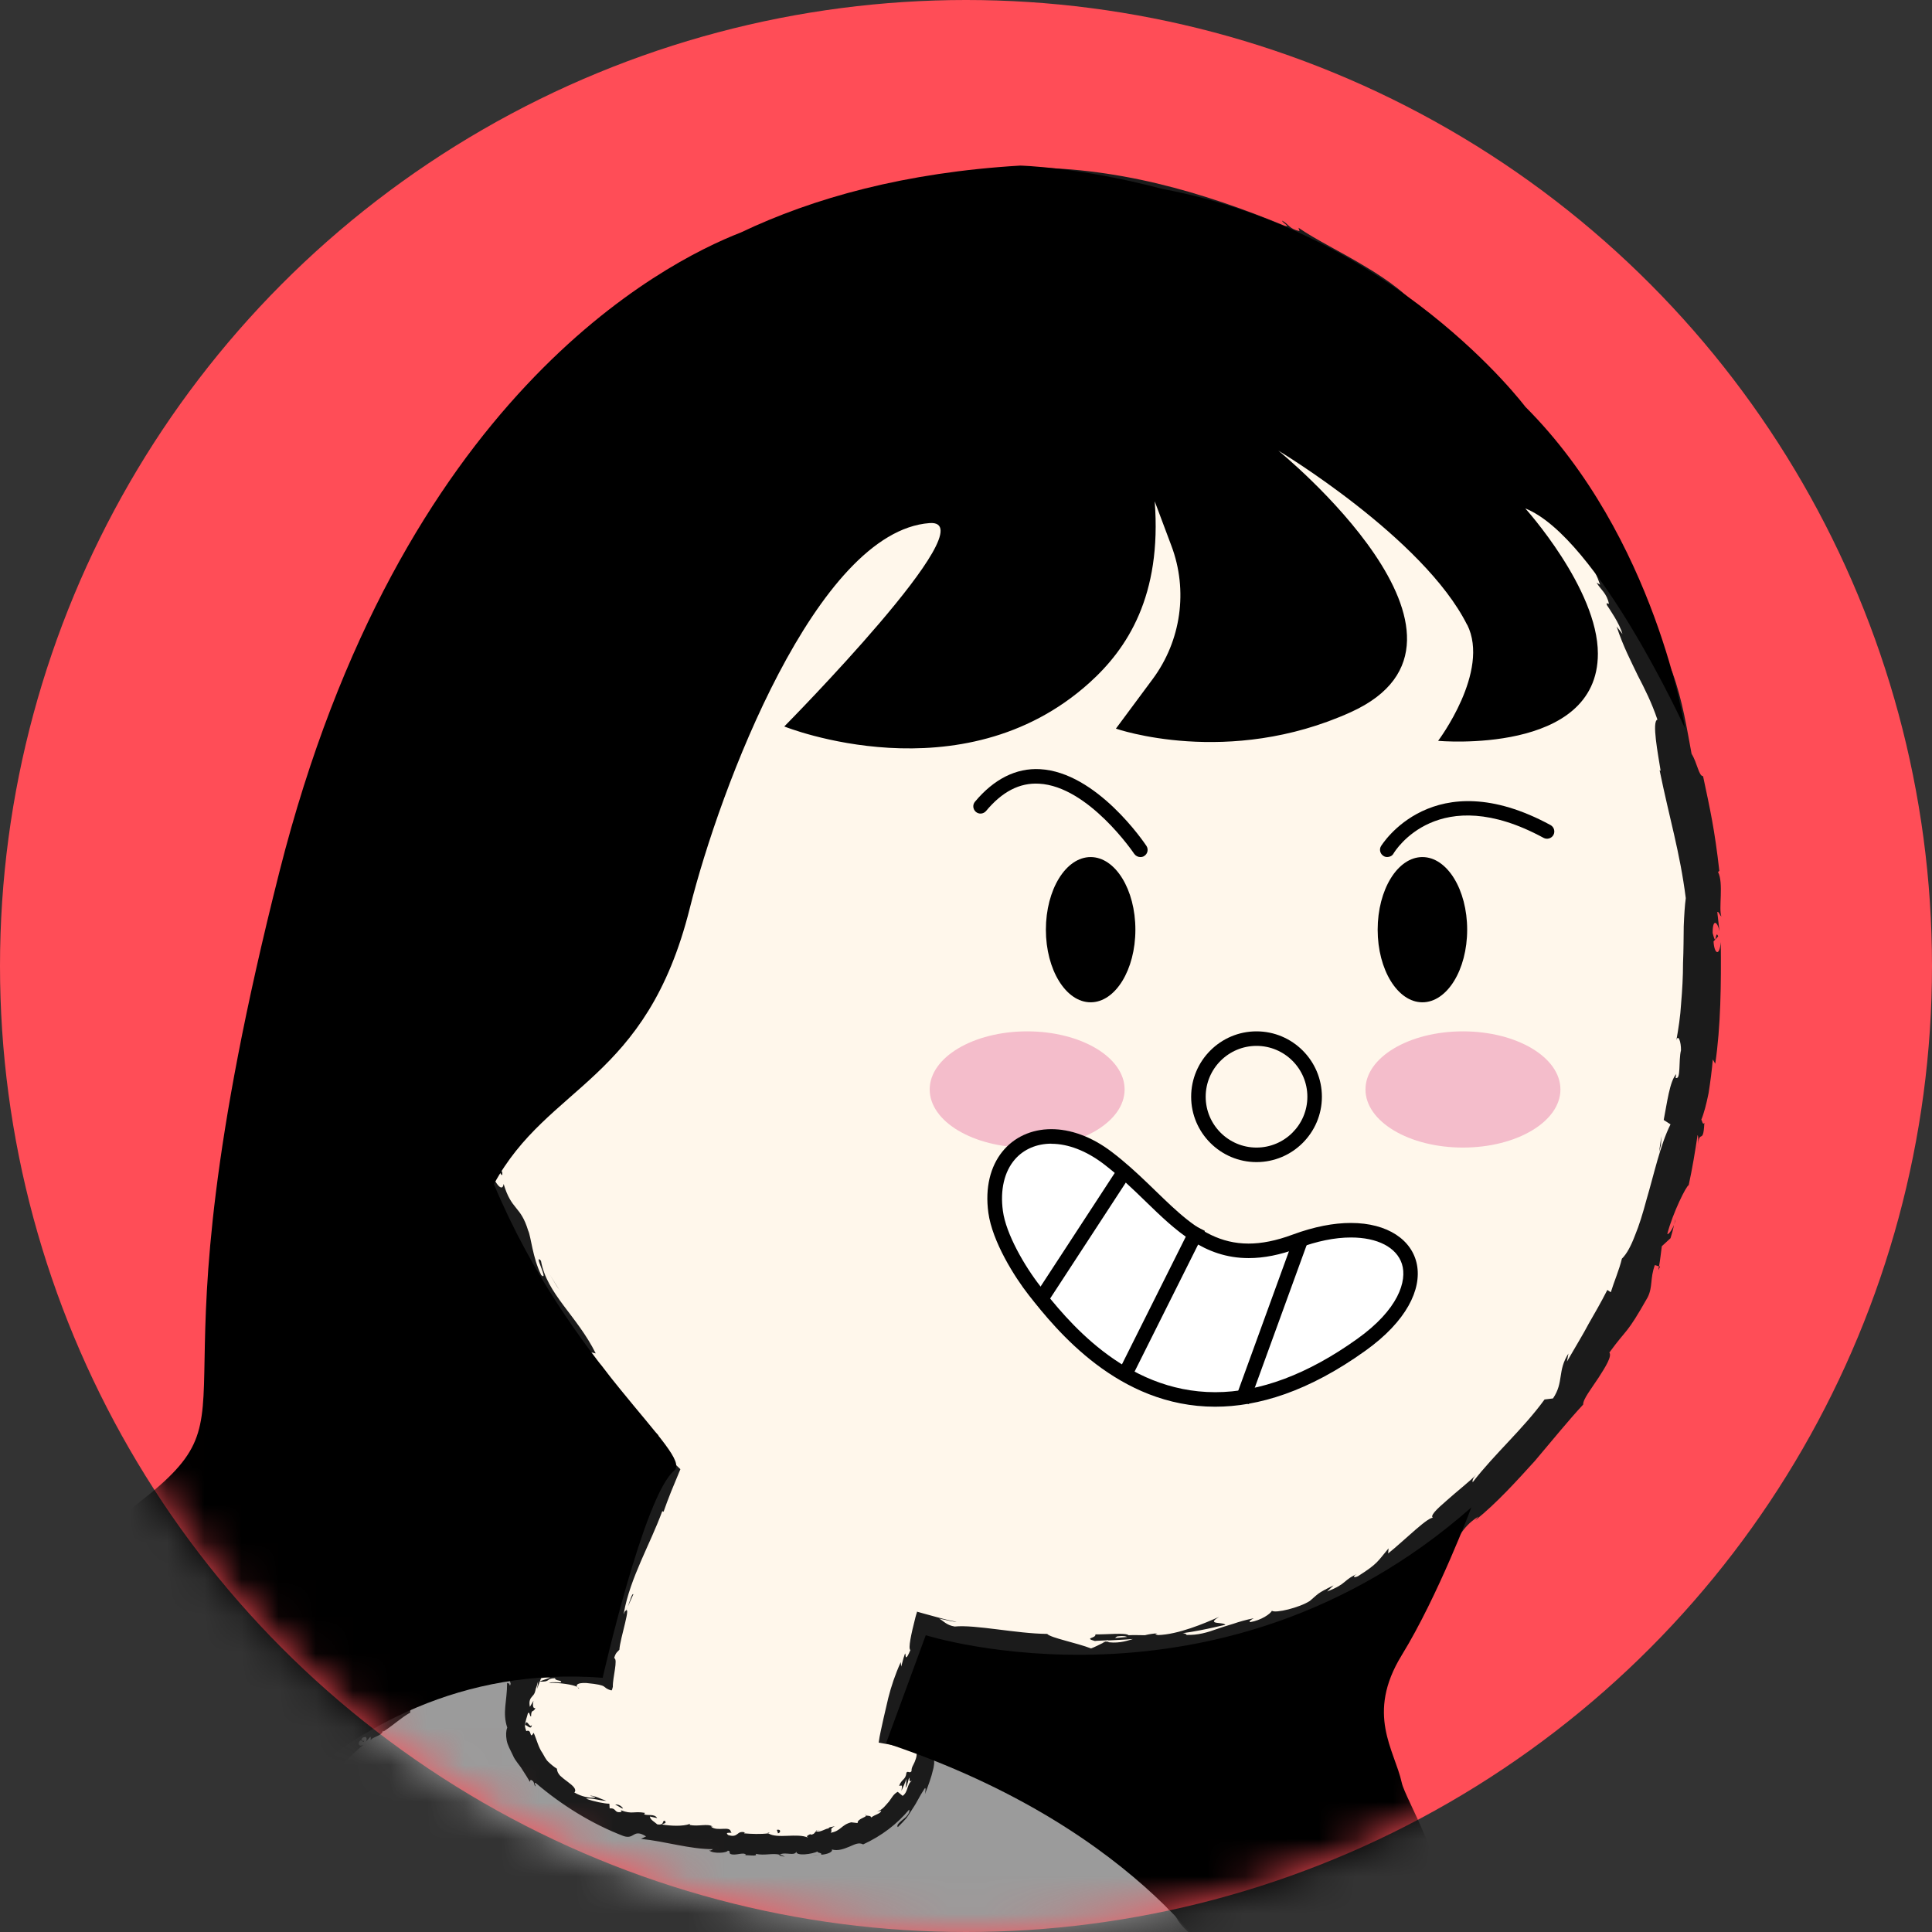 <svg width="52" height="52" viewBox="0 0 52 52" fill="none" xmlns="http://www.w3.org/2000/svg">
<rect x="0" y="0" width="52" height="52" fill="#333333" stroke="none"/>
<circle cx="26" cy="26" r="26" fill="#FF4D57"/>
<g clip-path="url(#clip0_4505_6601)">
<mask id="mask0_4505_6601" style="mask-type:luminance" maskUnits="userSpaceOnUse" x="0" y="0" width="52" height="52">
<path d="M26 52C40.359 52 52 40.359 52 26C52 11.641 40.359 0 26 0C11.641 0 0 11.641 0 26C0 40.359 11.641 52 26 52Z" fill="white"/>
</mask>
<g mask="url(#mask0_4505_6601)">
<path d="M36.165 58.451C36.165 58.451 33.82 54.15 31.083 51.023C28.205 47.734 24.045 46.722 24.045 46.722L24.909 43.778C27.032 44.47 29.288 44.7 31.579 44.38C40.826 43.082 47.097 33.276 45.58 22.477C44.067 11.678 35.34 3.976 26.09 5.274C16.839 6.572 10.572 16.378 12.089 27.177C12.789 32.166 15.029 36.498 18.149 39.583C18.149 39.583 16.617 42.812 16.226 45.158C16.226 45.158 9.579 43.985 4.887 51.804C2.749 55.37 2.15 58.842 2.15 58.842" fill="#FFF7EB"/>
<path d="M16.898 43.242L16.839 43.371C16.859 43.336 16.878 43.293 16.898 43.242Z" fill="#1B1B1B"/>
<path d="M13.316 31.27C13.352 31.368 13.379 31.403 13.391 31.403C13.352 31.317 13.32 31.243 13.316 31.27Z" fill="#1B1B1B"/>
<path d="M12.832 29.026C12.839 29.073 12.847 29.116 12.855 29.159C12.855 29.108 12.847 29.053 12.832 29.026Z" fill="#1B1B1B"/>
<path d="M16.898 43.242L17.047 42.91C17.015 42.871 16.96 43.074 16.898 43.242Z" fill="#1B1B1B"/>
<path d="M12.386 45.826L12.284 45.862C12.261 45.885 12.237 45.912 12.218 45.94L12.386 45.822V45.826Z" fill="#1B1B1B"/>
<path d="M8.484 48C8.566 47.938 8.523 47.828 8.523 47.766C8.507 47.84 8.464 47.906 8.402 47.969C8.414 47.985 8.441 47.996 8.488 48H8.484Z" fill="#1B1B1B"/>
<path d="M15.545 45.412C15.545 45.412 15.569 45.444 15.585 45.452C15.585 45.436 15.569 45.424 15.545 45.412Z" fill="#1B1B1B"/>
<path d="M12.421 24.874C12.421 24.874 12.421 24.886 12.421 24.893C12.437 25.003 12.433 24.94 12.421 24.874Z" fill="#1B1B1B"/>
<path d="M37.569 8.969C37.283 8.629 38.21 9.297 37.757 8.816C37.776 8.887 37.178 8.594 37.569 8.969Z" fill="#1B1B1B"/>
<path d="M37.753 8.814L37.706 8.762C37.725 8.782 37.737 8.794 37.753 8.814Z" fill="#1B1B1B"/>
<path d="M14.068 15.518C14.04 15.53 14.013 15.557 13.985 15.588C13.997 15.588 14.017 15.576 14.068 15.518Z" fill="#1B1B1B"/>
<path d="M12.233 22.419L12.257 22.243C12.241 22.313 12.237 22.368 12.233 22.419Z" fill="#1B1B1B"/>
<path d="M15.745 12.198C15.803 12.124 15.838 12.105 15.905 11.991C15.893 11.999 15.882 12.007 15.87 12.015C15.854 12.062 15.819 12.116 15.745 12.198Z" fill="#1B1B1B"/>
<path d="M18.305 9.297C18.286 9.305 18.258 9.317 18.239 9.329C18.212 9.356 18.18 9.387 18.153 9.415L18.309 9.297H18.305Z" fill="#1B1B1B"/>
<path d="M24.624 46.413C24.604 46.452 24.592 46.479 24.581 46.499C24.647 46.44 24.811 46.456 24.624 46.413Z" fill="#1B1B1B"/>
<path d="M15.127 11.569L15.526 11.06C15.409 11.197 15.264 11.385 15.127 11.569Z" fill="#1B1B1B"/>
<path d="M45.095 32.815L45.06 32.959C45.08 32.905 45.095 32.854 45.095 32.815Z" fill="#1B1B1B"/>
<path d="M16.761 9.587C16.867 9.528 16.972 9.462 17.07 9.379C17.082 9.356 17.101 9.329 17.101 9.305C16.988 9.399 16.871 9.489 16.757 9.583L16.761 9.587Z" fill="#1B1B1B"/>
<path d="M28.33 47.934C27.798 47.609 28.009 47.906 27.853 47.91C27.192 47.59 27.607 47.652 27.423 47.468C26.997 47.285 26.622 47.253 26.313 47.109C26.301 47.078 26.242 47.042 26.324 47.046C26.082 46.999 25.75 46.858 25.402 46.733C25.23 46.667 25.05 46.612 24.882 46.565C24.839 46.554 24.796 46.546 24.757 46.534C24.737 46.534 24.721 46.534 24.702 46.534C24.667 46.534 24.624 46.534 24.577 46.542C24.569 46.526 24.573 46.514 24.577 46.507C24.546 46.573 24.51 46.636 24.452 46.675C24.381 46.655 24.303 46.644 24.225 46.636C24.209 46.557 24.241 46.452 24.315 46.397C24.276 46.514 24.315 46.511 24.342 46.538V46.374C24.514 46.229 24.373 46.499 24.432 46.522C24.452 46.522 24.471 46.514 24.487 46.503H24.467C24.456 46.456 24.467 46.389 24.467 46.319L24.475 46.206C24.487 46.139 24.499 46.073 24.51 46.006C24.561 45.736 24.616 45.482 24.694 45.291C24.846 45.244 24.459 46.245 24.733 45.74L24.616 46.045L24.557 46.198C24.542 46.241 24.534 46.249 24.522 46.28C24.588 46.233 24.62 46.229 24.631 46.229C24.639 46.252 24.631 46.252 24.631 46.272C24.62 46.311 24.616 46.319 24.741 46.284L24.749 46.276L24.772 46.209C24.788 46.163 24.8 46.12 24.811 46.081C24.835 45.998 24.854 45.924 24.878 45.854C24.913 45.717 24.94 45.6 24.964 45.482C25.015 45.248 25.066 45.013 25.206 44.61C25.198 44.505 25.167 44.52 25.136 44.524C25.101 44.54 25.081 44.517 25.058 44.466C25.062 44.392 25.077 44.317 25.093 44.263C25.101 44.235 25.108 44.212 25.116 44.192C25.116 44.161 25.155 44.2 25.175 44.204C25.261 44.255 25.316 44.313 25.343 44.36C25.359 44.384 25.366 44.407 25.374 44.427C25.394 44.45 25.46 44.481 25.511 44.505C25.625 44.556 25.781 44.587 26.012 44.599C26.266 44.563 26.387 44.427 27.005 44.63L26.758 44.739C27.599 44.896 27.267 44.614 28.139 44.818C27.974 44.861 27.47 44.794 27.595 44.825C28.154 45.009 28.009 44.79 28.451 44.825L28.533 44.966C29.444 45.005 30.445 44.892 31.427 44.736C31.376 44.782 31.212 44.845 31.45 44.857C31.763 44.798 32.084 44.739 32.412 44.677C32.736 44.61 33.065 44.54 33.397 44.474C34.05 44.313 34.695 44.145 35.282 43.946L35.669 43.656C35.77 43.613 35.876 43.625 35.778 43.692C36.232 43.531 35.77 43.617 35.958 43.477C36.197 43.352 36.306 43.379 36.169 43.484C36.529 43.262 37.029 42.929 37.526 42.593C38.023 42.257 38.515 41.905 38.902 41.686C38.863 41.729 38.828 41.776 38.789 41.819C39.356 41.424 39.254 41.162 39.79 40.818L39.712 40.916C40.29 40.45 40.814 39.868 41.311 39.321C41.788 38.758 42.222 38.222 42.612 37.803C42.601 37.667 42.831 37.377 43.023 37.084C43.215 36.787 43.391 36.502 43.316 36.404C43.817 35.716 43.758 35.958 44.349 34.914C44.489 34.625 44.407 34.418 44.54 34.05L44.653 34.085C44.685 33.906 44.704 33.722 44.728 33.542L44.962 33.327C44.998 33.209 45.033 33.088 45.056 32.967C45.005 33.104 44.9 33.245 44.876 33.209C45.021 32.65 45.392 31.904 45.451 31.9C45.549 31.454 45.623 31 45.69 30.551C45.729 30.59 45.693 30.817 45.682 31C45.725 30.262 45.842 30.899 45.873 30.218C45.83 30.301 45.811 30.156 45.791 30.136C45.858 29.98 45.928 29.714 45.987 29.421C46.034 29.124 46.077 28.795 46.1 28.514L46.166 28.631C46.315 27.622 46.327 26.492 46.315 25.355C46.28 25.765 46.139 25.668 46.12 25.339L46.245 25.202C46.159 24.991 46.206 25.55 46.096 25.112C46.096 24.69 46.233 24.823 46.28 25.066L46.221 24.549C46.256 24.518 46.284 24.635 46.331 24.667C46.252 24.459 46.397 23.764 46.241 23.47L46.276 23.439C46.147 22.305 46.03 21.797 45.838 20.89C45.725 20.894 45.682 20.534 45.529 20.288C45.404 19.623 45.291 18.869 45.013 18.098C44.771 17.574 44.868 17.969 44.724 17.75C44.814 17.672 44.501 16.918 44.724 17.285C44.536 16.831 44.419 16.538 44.259 16.229C44.18 16.073 44.098 15.913 44.001 15.721C43.891 15.533 43.766 15.318 43.609 15.049C43.633 15.189 43.684 15.33 43.621 15.275C43.508 15.084 43.43 14.802 43.484 14.806L43.523 14.853C43.125 14.278 42.788 13.547 42.405 12.875C42.222 12.535 42.026 12.21 41.819 11.925C41.62 11.635 41.401 11.393 41.185 11.209L41.232 11.252C40.967 10.971 40.677 10.717 40.392 10.455C40.048 10.048 40.662 10.638 40.443 10.306C39.465 9.516 39.051 8.902 38.179 8.339C37.956 7.976 37.381 7.55 36.74 7.17C36.103 6.783 35.399 6.443 34.949 6.13L34.977 6.22C34.695 6.162 34.691 6.033 34.508 5.939C34.515 5.997 34.758 6.119 34.586 6.08C33.495 5.63 32.342 5.223 31.145 4.938C29.949 4.653 28.702 4.492 27.47 4.516C26.571 4.547 26.993 4.895 25.867 4.864C25.965 4.801 26.062 4.742 26.164 4.692C25.28 4.891 24.385 5.079 23.513 5.356C22.645 5.638 21.797 5.986 21.05 6.451C21.128 6.377 21.117 6.342 21.269 6.267C20.886 6.342 20.061 6.928 20.104 7.002C19.869 7.143 20.014 6.979 19.85 7.037C19.498 7.186 19.146 7.663 18.931 7.702C18.896 7.71 18.997 7.616 19.048 7.569C18.869 7.737 18.149 8.257 18.399 8.195C17.856 8.57 17.484 9.055 17.074 9.379C16.91 9.696 16.268 10.165 16.319 10.353C16.214 10.197 15.475 11.147 15.311 11.538C15.35 11.393 15.053 11.796 15.088 11.62C14.826 12.015 14.611 12.394 14.732 12.374C14.087 13.004 13.993 13.958 13.547 14.274C13.012 15.576 12.629 16.816 12.335 18.028C12.257 17.985 12.339 17.645 12.437 17.324C12.535 17.003 12.632 16.695 12.535 16.691C12.218 17.852 12.202 18.552 11.925 19.693C11.843 19.991 11.882 19.51 11.87 19.4C11.698 20.577 11.487 21.676 11.526 22.735C11.51 22.735 11.499 22.618 11.491 22.509C11.487 22.716 11.436 22.993 11.518 22.97L11.506 22.767C11.573 22.602 11.624 22.813 11.663 23.068C11.706 23.322 11.753 23.615 11.784 23.634C11.557 23.279 11.717 24.667 11.428 24.111C11.444 24.248 11.491 24.42 11.542 24.389C11.534 24.592 11.502 24.659 11.436 24.452C11.506 25.195 11.569 24.929 11.616 25.597C11.577 25.597 11.553 25.464 11.502 25.398C11.608 25.734 11.69 26.07 11.733 26.637C11.706 26.606 11.682 26.676 11.663 26.508C11.776 27.482 12.089 28.123 12.241 29.178C12.003 28.909 12.273 29.542 12.144 29.636C12.206 29.82 12.261 30.003 12.331 30.183L12.339 29.941C12.476 30.426 12.691 30.828 12.789 31.251L12.613 30.915L12.937 31.802C12.894 31.63 12.859 31.454 12.82 31.278C13.055 31.735 12.973 31.169 13.156 31.81C13.094 31.689 13.328 32.279 13.344 32.553C13.485 32.764 13.629 32.979 13.739 33.331C13.739 33.436 13.559 33.327 13.559 33.397C13.77 33.569 14.091 34.453 14.361 34.66C14.286 34.582 14.216 34.613 14.216 34.652L14.4 34.789C14.478 35.012 14.486 35.047 14.411 35.043C14.744 35.661 14.462 34.762 14.806 35.52C14.767 35.469 14.771 35.501 14.689 35.391C15.068 36.138 15.588 36.728 16.003 37.373C16.018 37.647 15.576 36.853 15.631 37.135C15.967 37.581 16.355 38.011 16.745 38.425C16.945 38.629 17.144 38.832 17.34 39.031C17.434 39.133 17.535 39.227 17.633 39.328L17.754 39.453L17.844 39.555L17.766 39.45C17.852 39.43 17.942 39.508 18.004 39.606C17.938 39.715 17.86 39.809 17.782 39.93C17.692 40.079 17.61 40.243 17.57 40.411C17.61 40.282 17.535 40.208 17.539 40.247C17.223 40.908 17.003 41.647 16.706 42.714V42.566C16.515 42.957 16.319 43.637 16.183 44.09C16.198 44.239 16.132 44.497 16.241 44.356C16.194 44.466 16.147 44.571 16.1 44.673C16.065 44.747 16.053 44.829 16.018 44.88C15.928 44.861 15.85 44.849 15.768 44.849H15.604H15.393C15.111 44.853 14.841 44.896 14.572 44.927C14.306 44.97 14.04 45.009 13.778 45.044C13.52 45.091 13.254 45.107 12.988 45.119C13.137 45.076 13.34 45.001 13.219 45.021C12.863 45.111 12.511 45.228 12.163 45.346C12.273 45.4 12.316 45.353 12.558 45.365C12.499 45.408 12.398 45.459 12.28 45.51C12.167 45.568 12.034 45.627 11.909 45.67C12.347 45.451 11.862 45.533 11.639 45.557C11.682 45.572 11.624 45.623 11.651 45.643C11.057 45.686 11.628 45.838 10.877 46.045L10.893 45.987C10.764 46.057 10.646 46.135 10.525 46.209C10.408 46.292 10.29 46.374 10.15 46.444C9.985 46.417 10.392 46.249 10.373 46.163C10.181 46.276 10.017 46.425 9.853 46.561C9.684 46.694 9.52 46.816 9.333 46.89C9.465 46.753 9.696 46.616 9.845 46.503C9.399 46.608 9.379 46.675 9.102 46.843L9.129 46.827L8.48 47.214L8.656 47.132C8.504 47.39 8.316 47.601 8.078 47.793C7.851 47.992 7.577 48.184 7.393 48.524C7.776 47.887 7.409 48.368 7.362 48.243C7.206 48.356 6.979 48.54 7.01 48.458C6.92 48.618 6.807 48.712 6.678 48.821C6.553 48.931 6.416 49.056 6.318 49.302C6.275 49.294 6.08 49.595 6.056 49.47C5.79 49.849 6.177 49.427 6.189 49.49C6.025 49.81 5.716 50.092 5.434 50.452C5.157 50.811 4.86 51.21 4.656 51.679C4.285 52.473 4.32 52.672 4.019 53.419C3.847 53.634 3.992 53.157 3.992 53.157C3.745 53.525 3.613 53.83 3.487 54.225C3.487 54.135 3.429 54.201 3.339 54.299C3.218 54.612 3.382 54.557 3.163 54.94C3.151 54.854 3.128 54.741 3.147 54.576C3.026 54.952 2.956 55.339 2.85 55.734C2.752 55.812 2.834 55.468 2.85 55.319C2.713 55.757 2.514 56.457 2.573 56.621L2.698 56.355C2.651 56.516 2.584 56.41 2.604 56.285C2.647 55.886 2.823 55.765 2.866 55.757L2.791 56.035C3.096 55.831 3.151 54.94 3.394 54.408L3.452 54.694C3.484 54.494 3.523 54.295 3.562 54.096C3.652 53.998 3.769 53.959 3.675 54.225C3.917 53.884 3.769 53.865 4.004 53.587C4.035 53.56 4.031 53.58 4.023 53.615L4.156 53.231C4.152 53.318 4.289 53.224 4.156 53.435C4.559 52.833 4.586 52.348 4.832 52.172L4.813 52.231C5.036 51.781 5.032 51.754 4.993 51.738C4.954 51.722 4.887 51.73 5.04 51.374L5.564 51.112L5.521 50.964C5.579 50.882 5.7 50.714 5.72 50.772C5.865 50.405 5.642 50.796 5.7 50.565C6.076 50.225 6.514 49.455 6.725 49.486C6.768 49.286 6.373 49.81 6.658 49.357C6.901 49.373 7.057 48.888 7.436 48.622C7.413 48.798 7.077 49.064 7.46 48.806C7.491 48.649 7.647 48.489 7.839 48.352C8.034 48.223 8.253 48.098 8.382 47.961C8.343 47.903 8.492 47.754 8.707 47.57C8.938 47.406 9.239 47.206 9.489 47.003C9.489 47.019 9.551 46.988 9.653 46.929C9.763 46.878 9.915 46.8 10.083 46.718C10.251 46.632 10.439 46.542 10.615 46.452C10.799 46.382 10.975 46.315 11.115 46.264L11.108 46.292C11.131 46.202 11.284 46.1 11.479 45.995C11.686 45.912 11.932 45.815 12.14 45.729C12.152 45.815 12.085 45.873 11.874 45.991L12.265 45.854C12.343 45.772 12.46 45.721 12.718 45.635L12.644 45.764C12.91 45.693 13.164 45.58 13.457 45.517C13.602 45.482 13.751 45.443 13.911 45.416C14.071 45.396 14.239 45.385 14.415 45.381C14.45 45.279 13.813 45.166 14.575 45.017C14.607 45.072 14.642 45.154 14.447 45.197C14.509 45.177 14.677 45.134 14.81 45.154L14.513 45.259C14.841 45.279 14.677 45.173 14.939 45.169C14.939 45.248 15.135 45.216 15.1 45.279C15.033 45.291 14.873 45.259 14.775 45.295C15.068 45.287 15.42 45.342 15.53 45.4C15.518 45.377 15.518 45.353 15.549 45.33C15.584 45.31 15.627 45.295 15.776 45.298C16.437 45.361 16.163 45.416 16.456 45.498C16.476 45.494 16.48 45.447 16.495 45.4C16.487 45.158 16.64 44.65 16.53 44.63C16.57 44.474 16.628 44.454 16.671 44.403C16.683 44.114 17.023 43.109 16.812 43.383L16.785 43.453C16.785 43.453 16.788 43.422 16.792 43.406C16.964 42.46 17.5 41.561 17.825 40.673L17.86 40.689C17.918 40.517 17.989 40.337 18.059 40.157C18.145 39.946 18.235 39.735 18.313 39.543C18.13 39.364 17.942 39.199 17.828 39.125C17.711 39.004 17.61 38.793 17.692 38.812C17.391 38.507 17.308 38.511 16.964 37.991C17.289 38.281 16.914 37.843 17.285 38.296C16.953 37.846 16.918 37.721 16.472 37.307C16.675 37.409 16.315 36.904 16.143 36.701C16.194 36.822 16.253 36.939 16.315 37.057C16.12 36.83 15.991 36.603 15.846 36.384L16.034 36.427C15.533 35.415 14.716 34.828 14.56 33.933C14.341 33.706 14.787 34.508 14.568 34.32C14.333 33.851 14.29 33.268 14.216 33.123C14.009 32.439 13.77 32.588 13.555 31.865C13.547 31.97 13.461 32.099 13.223 31.587C13.074 31.079 13.203 30.911 13.344 31.212C13.387 31.329 13.391 31.392 13.375 31.392C13.442 31.548 13.543 31.747 13.516 31.536L13.45 31.489C13.414 31.227 13.184 30.547 13.309 30.684C13.156 30.32 13.184 30.547 13.25 30.832C13.117 30.172 12.949 29.828 12.836 29.147C12.836 29.261 12.808 29.37 12.781 29.265C12.609 28.264 12.601 28.846 12.437 28.178C12.437 27.779 12.621 28.287 12.453 27.615C12.433 27.192 12.558 27.509 12.625 27.666C12.425 27.063 12.527 26.5 12.495 26.145L12.57 26.465C12.527 26.274 12.503 26.113 12.495 25.949L12.417 26.145C12.417 25.949 12.406 25.789 12.445 25.789C12.37 25.593 12.304 25.953 12.191 25.562C12.21 25.3 12.093 24.772 12.218 24.678C12.202 25.495 12.331 24.585 12.386 25.269C12.359 25.14 12.359 24.976 12.367 24.78C12.378 24.749 12.394 24.807 12.402 24.858C12.495 24.084 12.234 24.506 12.249 23.701C12.316 23.803 12.382 23.517 12.37 23.384C12.367 23.709 12.253 23.537 12.202 23.236C12.28 22.72 12.191 22.673 12.214 22.399L12.171 22.708C12.112 22.598 12.12 22.336 12.14 21.977C12.198 21.949 12.144 22.309 12.179 22.18C12.101 21.766 12.386 21.289 12.394 20.726C12.476 20.475 12.527 20.722 12.589 20.499C12.609 19.869 12.793 19.85 12.863 19.197C12.73 19.361 12.742 19.4 12.761 18.927C12.695 19.283 12.644 19.639 12.605 19.998C12.605 19.764 12.597 19.525 12.605 19.291C12.531 19.611 12.531 19.983 12.476 20.17C12.464 19.83 12.476 19.869 12.374 20.01C12.589 19.592 12.468 19.115 12.683 18.63L12.902 18.7C13.195 17.981 13.145 17.336 13.555 16.409L13.403 16.698C13.367 16.542 13.606 16.108 13.7 15.795C13.758 15.854 13.864 15.674 13.966 15.569C13.903 15.557 14.267 14.9 14.177 14.752L14.466 14.392C14.884 13.696 14.712 13.465 15.15 12.808C15.1 13.055 15.33 12.781 15.107 13.258C15.244 13.035 15.377 12.844 15.334 12.812C15.459 12.714 15.647 12.152 15.85 11.999C15.889 11.889 15.846 11.815 16.026 11.581C16.057 11.565 16.057 11.604 16.057 11.604C16.026 11.581 16.292 11.201 16.069 11.358C16.417 11.115 16.765 10.674 17.14 10.263C17.32 10.052 17.512 9.86 17.695 9.692C17.875 9.52 18.055 9.387 18.22 9.309C18.423 9.11 18.646 8.887 18.884 8.691C19.115 8.484 19.349 8.296 19.561 8.148C19.549 8.187 19.58 8.179 19.498 8.23C20.116 7.87 19.729 7.788 20.46 7.409C20.878 7.292 20.131 7.698 20.374 7.601C20.487 7.679 20.686 7.534 20.937 7.374C21.183 7.206 21.476 7.002 21.758 6.955L21.648 7.026C22.055 6.916 22.52 6.494 23.169 6.279C23.169 6.279 23.146 6.31 23.177 6.318C23.564 6.029 24.409 5.728 25.05 5.56C24.87 5.704 24.768 5.677 24.913 5.747C25.198 5.669 24.792 5.603 25.366 5.454C25.566 5.474 25.996 5.454 26.066 5.548L25.523 5.646C25.824 5.732 26.227 5.517 26.52 5.521L26.489 5.587C26.907 5.524 27.114 5.47 27.337 5.423C27.556 5.372 27.787 5.317 28.244 5.333L28.15 5.286C28.655 5.137 28.569 5.368 29.073 5.29L29.214 5.454C29.542 5.431 30.379 5.427 30.969 5.517C30.793 5.544 30.531 5.536 30.262 5.528C29.992 5.528 29.71 5.536 29.495 5.536C29.655 5.556 29.929 5.587 30.183 5.607C30.438 5.63 30.676 5.657 30.766 5.634C30.633 5.626 30.465 5.634 30.344 5.587C30.551 5.564 30.785 5.56 31.051 5.579C31.317 5.603 31.607 5.665 31.927 5.739C31.833 5.865 32.236 6.005 32.705 6.158C32.936 6.248 33.186 6.342 33.401 6.435C33.612 6.533 33.784 6.647 33.87 6.74C34.965 7.088 35.888 7.773 36.979 8.523C36.724 8.062 37.303 8.738 37.373 8.508C37.632 8.687 37.725 8.762 37.737 8.789C37.964 9.016 38.163 9.266 38.378 9.501C38.503 9.696 38.116 9.352 38.105 9.411C38.609 9.86 38.257 9.669 38.542 10.017C38.531 9.892 38.8 10.083 39.055 10.376C38.953 10.22 38.84 10.075 38.734 9.923C39.129 10.197 39.234 10.384 39.344 10.564C39.453 10.748 39.563 10.924 39.926 11.237L39.669 11.065C40.044 11.385 40.841 12.425 41.268 12.711C41.299 12.797 41.315 12.926 41.17 12.765C41.842 13.715 42.773 14.853 43.066 15.737L42.972 15.682C43.082 15.87 43.25 15.971 43.305 16.253C43.277 16.253 43.215 16.198 43.254 16.292C43.316 16.39 43.594 16.781 43.668 17.066C43.617 16.996 43.566 16.929 43.512 16.863C43.692 17.41 43.899 17.797 44.079 18.176C44.274 18.552 44.454 18.908 44.61 19.369C44.454 19.412 44.626 20.299 44.696 20.745L44.669 20.733C44.935 22.035 45.216 22.939 45.373 24.174C45.346 24.369 45.33 24.631 45.318 24.929C45.314 25.23 45.314 25.57 45.299 25.922C45.299 26.277 45.279 26.645 45.248 27.001C45.228 27.357 45.173 27.701 45.119 28.002C45.169 27.818 45.248 28.045 45.244 28.268C45.173 28.549 45.248 29.081 45.099 29.01L45.115 28.909C44.939 29.104 44.868 29.691 44.779 30.144L44.962 30.262C44.681 30.825 44.52 31.599 44.313 32.298C44.219 32.65 44.118 32.983 44.004 33.256C43.899 33.534 43.782 33.753 43.653 33.878C43.586 34.167 43.441 34.5 43.355 34.781L43.262 34.719C43.078 35.078 42.925 35.34 42.761 35.626C42.609 35.915 42.425 36.212 42.175 36.646L42.214 36.431C41.913 36.9 42.096 37.201 41.799 37.639L41.572 37.667C40.99 38.468 40.235 39.121 39.637 39.895C39.633 39.868 39.618 39.813 39.727 39.696C39.567 39.864 39.215 40.138 38.941 40.384C38.664 40.623 38.453 40.822 38.589 40.861C38.492 40.759 37.788 41.475 37.362 41.811L37.373 41.674C37.072 42.034 37.084 42.085 36.548 42.425C36.412 42.487 36.392 42.413 36.58 42.339C36.122 42.534 36.286 42.616 35.72 42.835L35.892 42.671C35.43 42.894 35.481 42.902 35.254 43.09C34.977 43.269 34.336 43.426 34.234 43.355C34.191 43.438 33.949 43.609 33.647 43.66C33.597 43.637 33.698 43.582 33.745 43.555C33.534 43.598 33.354 43.649 33.198 43.703C33.038 43.75 32.893 43.797 32.756 43.844C32.486 43.942 32.24 44.012 31.939 44.004C31.919 43.969 31.88 43.961 31.829 43.958C32.502 43.864 33.026 43.707 32.983 43.739C32.955 43.641 32.428 43.746 32.815 43.516C32.416 43.696 31.708 43.993 31.169 44.008C31.141 44.001 31.118 43.997 31.094 43.981L31.149 43.961C31.028 43.969 30.918 43.985 30.817 44.012C30.649 44.012 30.539 44.004 30.375 44.012C30.308 43.938 29.753 43.997 29.483 43.989C29.507 44.102 29.147 44.079 29.483 44.172C29.441 44.165 29.534 44.161 29.718 44.153C29.757 44.153 29.808 44.149 29.835 44.141C29.831 44.141 29.824 44.149 29.816 44.153C29.996 44.141 30.23 44.137 30.492 44.114C30.281 44.184 30.054 44.243 29.749 44.188C29.609 44.258 29.452 44.337 29.366 44.368C28.987 44.219 28.275 44.083 28.186 43.977C27.353 43.969 26.254 43.723 25.695 43.778C25.476 43.742 25.398 43.633 25.277 43.563C25.374 43.586 25.48 43.609 25.578 43.629C25.644 43.641 25.703 43.653 25.742 43.649C25.679 43.637 25.625 43.629 25.539 43.609C25.433 43.582 25.32 43.555 25.206 43.523C25.093 43.492 24.98 43.461 24.866 43.43L24.698 43.383C24.698 43.383 24.682 43.379 24.678 43.379V43.402L24.663 43.445L24.639 43.531C24.522 43.989 24.44 44.372 24.503 44.411C24.268 44.978 24.471 44.044 24.256 44.857L24.244 44.736C24.092 45.072 23.986 45.392 23.908 45.701C23.865 45.889 23.822 46.077 23.779 46.256C23.732 46.483 23.674 46.706 23.65 46.902C23.959 46.96 24.248 47.007 24.506 47.074C24.71 47.117 24.893 47.163 25.093 47.226C25.488 47.351 25.894 47.539 26.313 47.824C26.207 47.758 26.152 47.723 26.141 47.691C27.052 48.176 27.986 48.681 28.85 49.286C29.718 49.892 30.492 50.616 31.071 51.46C31.415 51.926 31.517 51.926 31.798 52.156L31.782 52.328L32.26 52.727C32.862 53.361 32.912 54.096 33.675 54.893L33.663 54.733C33.87 55.065 34.386 55.745 34.273 55.742C34.308 55.769 34.414 55.804 34.461 55.957L34.414 56L35.012 56.762C35.36 57.427 34.746 56.789 35.289 57.728C35.516 58.064 36.017 58.639 35.978 58.486C35.903 58.342 35.806 58.103 35.856 58.064L36.068 58.373C36.259 58.346 36.568 58.506 36.22 57.638L35.802 57.141L35.77 56.918L36.052 57.38C35.97 57.071 35.806 56.942 35.649 56.782C35.665 56.711 35.645 56.617 35.594 56.5L35.117 56.054C35.137 55.953 35.387 56.218 35.196 55.839C34.969 55.632 35.211 56.164 34.906 55.777C34.812 55.476 34.914 55.515 34.664 55.249C34.676 55.182 34.742 55.229 34.836 55.339C34.617 55.096 34.351 54.639 34.179 54.557C34.085 54.232 33.546 53.677 33.706 53.607C33.612 53.548 33.272 53.22 33.088 52.989C33.577 53.302 32.439 52.094 32.697 52.078C32.31 51.871 31.739 50.987 31.169 50.526C31.208 50.545 31.282 50.585 31.321 50.635C31.051 50.327 31.012 50.201 30.856 49.986C30.703 50.065 30.234 49.638 29.906 49.505C29.62 49.075 30.254 49.56 30.226 49.353C30.164 49.462 29.476 48.892 29.542 49.083C29.292 48.786 29.308 48.852 29.226 48.634C29.061 48.747 28.921 48.45 28.588 48.376C28.182 47.992 28.569 48.145 28.021 47.879C27.802 47.68 28.303 47.898 28.303 47.898L28.33 47.934ZM31.427 44.696C31.305 44.716 31.2 44.732 31.133 44.739C31.196 44.732 31.278 44.716 31.423 44.696H31.427ZM32.607 44.497C32.467 44.532 32.283 44.552 32.095 44.587C32.048 44.556 32.087 44.509 32.205 44.493C32.146 44.524 32.428 44.509 32.607 44.497ZM30.07 44.044C30.25 44.02 30.308 44.044 30.336 44.059C30.25 44.067 30.152 44.075 30.023 44.087C30.019 44.087 30.007 44.098 30.003 44.102C30.019 44.079 30.039 44.059 30.074 44.044H30.07Z" fill="#1B1B1B"/>
<path d="M29.745 44.192C29.718 44.192 29.706 44.2 29.671 44.2C29.71 44.208 29.745 44.216 29.78 44.223C29.804 44.212 29.823 44.2 29.843 44.188C29.812 44.188 29.776 44.188 29.745 44.188V44.192Z" fill="#1B1B1B"/>
<path d="M16.832 43.395L16.84 43.371C16.84 43.371 16.82 43.407 16.808 43.415C16.816 43.399 16.82 43.403 16.828 43.391L16.832 43.395Z" fill="#1B1B1B"/>
<path d="M44.681 34.089L44.653 34.081L44.634 34.187L44.681 34.089Z" fill="#1B1B1B"/>
<path d="M11.639 45.561C11.639 45.561 11.596 45.553 11.549 45.561C11.557 45.565 11.592 45.561 11.639 45.561Z" fill="#1B1B1B"/>
<path d="M9.106 46.847L8.754 47.046C8.91 46.964 9.02 46.902 9.106 46.847Z" fill="#1B1B1B"/>
<path d="M7.37 48.18C7.362 48.215 7.37 48.231 7.37 48.246L7.362 48.18H7.37Z" fill="#1B1B1B"/>
<path d="M11.491 22.516C11.491 22.485 11.491 22.458 11.491 22.43C11.479 22.231 11.483 22.368 11.491 22.516Z" fill="#1B1B1B"/>
<path d="M13.344 32.561C13.285 32.467 13.23 32.373 13.18 32.271C13.238 32.443 13.285 32.58 13.344 32.561Z" fill="#1B1B1B"/>
<path d="M15.084 11.624C15.084 11.624 15.111 11.588 15.127 11.569L15.084 11.624Z" fill="#1B1B1B"/>
<path d="M13.012 31.822C13.055 32.001 13.113 32.142 13.18 32.267C13.133 32.123 13.082 31.954 13.012 31.822Z" fill="#1B1B1B"/>
<path d="M6.389 49.994L5.916 50.534C6.029 50.463 6.174 50.366 5.986 50.627C6.643 49.998 5.79 50.714 6.389 49.994Z" fill="#1B1B1B"/>
<path d="M7.925 48.403C7.659 48.677 7.968 48.442 7.972 48.477C8.128 48.294 8.167 48.247 7.925 48.403Z" fill="#1B1B1B"/>
<path d="M17.629 38.675L17.727 38.636C17.52 38.425 17.696 38.66 17.629 38.675Z" fill="#1B1B1B"/>
<path d="M15.318 36.544L15.436 36.826L15.592 36.889L15.318 36.544Z" fill="#1B1B1B"/>
<path d="M14.986 34.617L15.06 34.722C14.966 34.586 14.888 34.445 14.798 34.308L14.986 34.617Z" fill="#1B1B1B"/>
<path d="M17.872 9.837L17.723 9.813C17.598 9.97 17.668 10.095 17.872 9.837Z" fill="#1B1B1B"/>
<path d="M28.158 5.423C28.283 5.489 28.604 5.521 28.807 5.478C28.549 5.45 28.291 5.411 28.158 5.423Z" fill="#1B1B1B"/>
<path d="M44.704 30.817L44.716 30.582L44.653 31.016L44.704 30.817Z" fill="#1B1B1B"/>
<path d="M29.355 26.977C30.02 26.977 30.559 26.102 30.559 25.023C30.559 23.943 30.02 23.068 29.355 23.068C28.689 23.068 28.15 23.943 28.15 25.023C28.15 26.102 28.689 26.977 29.355 26.977Z" fill="black"/>
<path d="M38.284 26.977C38.949 26.977 39.489 26.102 39.489 25.023C39.489 23.943 38.949 23.068 38.284 23.068C37.619 23.068 37.08 23.943 37.08 25.023C37.08 26.102 37.619 26.977 38.284 26.977Z" fill="black"/>
<path d="M27.646 30.887C29.095 30.887 30.269 30.187 30.269 29.323C30.269 28.459 29.095 27.759 27.646 27.759C26.197 27.759 25.023 28.459 25.023 29.323C25.023 30.187 26.197 30.887 27.646 30.887Z" fill="#F4BDCB"/>
<path d="M39.375 30.887C40.824 30.887 41.999 30.187 41.999 29.323C41.999 28.459 40.824 27.759 39.375 27.759C37.926 27.759 36.752 28.459 36.752 29.323C36.752 30.187 37.926 30.887 39.375 30.887Z" fill="#F4BDCB"/>
<path d="M33.819 31.278C32.85 31.278 32.06 30.488 32.06 29.519C32.06 28.549 32.85 27.759 33.819 27.759C34.789 27.759 35.579 28.549 35.579 29.519C35.579 30.488 34.789 31.278 33.819 31.278ZM33.819 28.15C33.065 28.15 32.451 28.764 32.451 29.519C32.451 30.273 33.065 30.887 33.819 30.887C34.574 30.887 35.188 30.273 35.188 29.519C35.188 28.764 34.574 28.15 33.819 28.15Z" fill="black"/>
<path d="M0.586 63.143C0.586 63.143 1.368 55.323 4.887 51.413C8.406 47.504 10.752 44.767 14.271 44.767C14.271 44.767 11.972 48.536 19.353 49.459C25.609 50.24 24.827 46.722 24.827 46.722C26.152 47.394 29.777 49.138 31.083 50.632C33.819 53.759 36.165 58.06 36.165 58.06" fill="#9B9B9B"/>
<path d="M31.485 50.897L31.509 50.945C31.509 50.945 31.497 50.913 31.485 50.897Z" fill="#1B1B1B"/>
<path d="M27.509 47.899C27.544 47.914 27.564 47.914 27.568 47.906C27.533 47.895 27.505 47.887 27.509 47.899Z" fill="#1B1B1B"/>
<path d="M26.809 47.402C26.809 47.402 26.837 47.422 26.853 47.434C26.841 47.418 26.825 47.402 26.809 47.402Z" fill="#1B1B1B"/>
<path d="M31.485 50.897L31.423 50.776C31.392 50.788 31.45 50.843 31.485 50.897Z" fill="#1B1B1B"/>
<path d="M32.189 51.606C32.189 51.606 32.201 51.586 32.201 51.574C32.193 51.582 32.189 51.59 32.189 51.606Z" fill="#1B1B1B"/>
<path d="M25.288 46.503C25.288 46.503 25.296 46.507 25.3 46.511C25.368 46.535 25.332 46.519 25.288 46.503Z" fill="#1B1B1B"/>
<path d="M14.314 46.417C14.274 46.569 14.165 46.206 14.138 46.432C14.165 46.409 14.31 46.597 14.314 46.417Z" fill="#1B1B1B"/>
<path d="M23.271 48.837C23.271 48.837 23.299 48.853 23.315 48.853C23.311 48.845 23.299 48.841 23.271 48.837Z" fill="#1B1B1B"/>
<path d="M22.055 49.271C22.02 49.271 22.008 49.259 21.961 49.271C21.965 49.271 21.969 49.279 21.977 49.279C21.992 49.267 22.016 49.259 22.055 49.267V49.271Z" fill="#1B1B1B"/>
<path d="M20.655 49.322C20.655 49.322 20.671 49.334 20.679 49.337C20.694 49.337 20.71 49.337 20.722 49.334L20.651 49.322H20.655Z" fill="#1B1B1B"/>
<path d="M22.074 49.92L21.832 49.928C21.898 49.928 21.988 49.928 22.074 49.92Z" fill="#1B1B1B"/>
<path d="M7.804 48.731L7.776 48.775C7.776 48.775 7.804 48.747 7.804 48.731Z" fill="#1B1B1B"/>
<path d="M21.128 49.979C21.085 49.947 21.042 49.932 20.995 49.92C20.983 49.928 20.976 49.932 20.968 49.94L21.128 49.975V49.979Z" fill="#1B1B1B"/>
<path d="M1.939 58.615C1.998 58.408 1.865 58.49 1.814 58.431C1.853 58.177 1.923 58.337 1.998 58.267C2.013 58.107 1.947 57.958 1.986 57.845C2.005 57.845 2.017 57.822 2.033 57.853C2.001 57.665 2.181 57.372 2.134 57.149C2.146 57.137 2.158 57.133 2.17 57.133C2.107 57.149 2.056 57.133 2.021 57.118C2.048 57.024 2.009 56.926 2.088 56.91C2.068 56.965 2.091 56.981 2.107 57.012V56.907C2.232 56.852 2.099 57.051 2.174 57.075C2.197 56.875 2.205 56.633 2.279 56.5C2.385 56.5 2.189 56.844 2.342 56.684L2.228 56.891C2.435 56.774 2.17 57.02 2.385 56.922C2.514 56.645 2.451 56.582 2.584 56.304C2.557 56.222 2.498 56.297 2.471 56.215C2.525 55.765 2.826 55.984 2.823 55.64C2.791 55.538 2.69 55.46 2.838 55.276L2.912 55.394C3.038 55.124 2.823 55.171 3.022 54.916C3.038 54.983 2.963 55.143 2.991 55.108C3.151 54.959 2.991 54.952 3.057 54.811L3.163 54.823C3.288 54.537 3.358 54.181 3.515 53.869C3.53 53.9 3.53 53.966 3.597 53.908C3.683 53.705 3.8 53.501 3.925 53.31C4.054 53.114 4.214 52.95 4.351 52.79L4.367 52.61C4.39 52.578 4.437 52.575 4.429 52.617C4.547 52.5 4.39 52.578 4.406 52.492C4.453 52.41 4.515 52.418 4.504 52.485C4.609 52.211 4.891 51.746 5.153 51.57L5.129 51.632C5.317 51.476 5.18 51.312 5.391 51.194L5.372 51.237C5.755 50.87 6.087 50.381 6.451 50.174C6.412 50.033 6.846 49.826 6.74 49.685C7.006 49.521 6.971 49.603 7.303 49.337C7.385 49.259 7.338 49.142 7.42 49.025L7.487 49.083L7.549 48.88H7.698L7.772 48.774C7.733 48.809 7.667 48.825 7.651 48.802C7.764 48.626 8.042 48.489 8.081 48.52C8.175 48.387 8.273 48.258 8.371 48.129C8.39 48.164 8.339 48.227 8.312 48.289C8.429 48.043 8.414 48.325 8.519 48.102C8.484 48.11 8.496 48.051 8.484 48.035C8.605 47.992 8.797 47.809 8.926 47.66L8.941 47.73C9.211 47.5 9.477 47.21 9.782 46.96C9.657 47.031 9.61 46.925 9.696 46.843L9.79 46.886C9.813 46.792 9.672 46.933 9.747 46.78C9.872 46.698 9.891 46.808 9.845 46.882L9.966 46.749C9.993 46.765 9.966 46.804 9.981 46.839C10.005 46.749 10.282 46.729 10.306 46.585L10.329 46.6C10.65 46.385 10.775 46.248 11.045 46.092C11.01 46.018 11.127 45.975 11.174 45.869C11.389 45.768 11.655 45.732 11.901 45.603C12.065 45.494 11.928 45.517 11.991 45.439C12.034 45.506 12.292 45.404 12.175 45.502C12.484 45.381 12.57 45.345 12.964 45.189C12.914 45.169 12.859 45.169 12.879 45.138C12.953 45.107 13.054 45.123 13.054 45.166L13.035 45.177C13.129 45.138 13.238 45.119 13.352 45.111C13.406 45.107 13.469 45.103 13.516 45.103C13.547 45.103 13.57 45.111 13.586 45.123C13.656 45.166 13.656 45.201 13.672 45.209C13.672 45.216 13.684 45.216 13.707 45.216H13.7C13.719 45.228 13.735 45.267 13.746 45.326C13.746 45.314 13.739 45.342 13.735 45.349C13.731 45.361 13.727 45.365 13.723 45.361C13.715 45.361 13.711 45.342 13.707 45.318C13.692 45.306 13.668 45.31 13.649 45.294C13.649 45.799 13.516 46.088 13.653 46.499C13.617 46.585 13.614 46.706 13.637 46.839C13.66 46.972 13.739 47.105 13.805 47.245C13.864 47.39 13.981 47.5 14.055 47.625C14.137 47.746 14.204 47.863 14.262 47.957L14.282 47.902C14.399 47.945 14.356 48.016 14.407 48.082C14.427 48.043 14.352 47.965 14.423 47.992C15.123 48.59 15.932 49.091 16.776 49.415C17.085 49.525 17.031 49.204 17.39 49.427L17.253 49.494C17.91 49.56 18.555 49.771 19.193 49.771C19.154 49.787 19.15 49.814 19.087 49.806C19.208 49.904 19.58 49.869 19.588 49.81C19.685 49.826 19.603 49.865 19.662 49.9C19.791 49.955 20.006 49.842 20.073 49.916C20.084 49.928 20.033 49.935 20.01 49.939C20.1 49.912 20.416 49.986 20.338 49.896C20.573 49.951 20.796 49.869 20.987 49.92C21.113 49.83 21.398 49.971 21.433 49.834C21.421 49.967 21.867 49.904 22.012 49.83C21.965 49.873 22.149 49.861 22.098 49.92C22.274 49.912 22.43 49.838 22.387 49.779C22.563 49.826 22.719 49.76 22.856 49.705C22.993 49.65 23.107 49.576 23.232 49.642C23.728 49.415 24.15 49.091 24.467 48.708C24.506 48.755 24.428 48.88 24.319 48.958C24.217 49.044 24.115 49.126 24.166 49.177C24.256 49.091 24.33 49.009 24.397 48.934C24.459 48.849 24.506 48.763 24.561 48.684C24.67 48.528 24.745 48.352 24.874 48.157C24.936 48.051 24.905 48.25 24.893 48.293C24.983 48.063 25.065 47.844 25.116 47.621C25.132 47.574 25.136 47.496 25.143 47.468V47.414C25.143 47.378 25.136 47.339 25.116 47.281C25.128 47.296 25.14 47.324 25.151 47.347C25.147 47.316 25.167 47.316 25.108 47.242L25.124 47.288C25.077 47.265 25.03 47.163 24.975 47.023C24.96 46.98 24.928 46.905 24.928 46.89C24.936 46.878 24.94 46.866 24.936 46.855C25.014 47.089 25.194 47.034 25.214 47.285C25.222 47.277 25.23 47.249 25.214 47.195C25.253 47.226 25.257 47.257 25.249 47.304C25.319 47.304 25.296 47.222 25.409 47.281C25.39 47.304 25.37 47.304 25.351 47.335C25.366 47.312 25.448 47.32 25.519 47.335C25.589 47.351 25.667 47.382 25.753 47.437C25.734 47.449 25.746 47.48 25.691 47.449C26.008 47.601 26.289 47.586 26.606 47.812C26.445 47.871 26.7 47.91 26.668 48.016L26.864 48.082L26.817 47.996C26.977 48.082 27.153 48.09 27.27 48.196L27.13 48.172L27.435 48.317L27.286 48.188C27.474 48.227 27.337 48.055 27.532 48.2C27.485 48.184 27.689 48.289 27.739 48.391C27.833 48.403 27.935 48.418 28.037 48.508C28.048 48.555 27.951 48.598 27.959 48.63C28.08 48.594 28.338 48.817 28.479 48.794C28.436 48.794 28.404 48.841 28.408 48.86L28.51 48.837C28.568 48.899 28.572 48.915 28.537 48.95C28.744 49.091 28.541 48.79 28.764 48.997C28.74 48.989 28.744 49.005 28.697 48.989C28.932 49.173 29.213 49.255 29.417 49.443C29.421 49.58 29.206 49.329 29.229 49.458C29.561 49.662 29.98 49.81 30.253 50.076L30.207 50.022C30.347 49.935 30.379 50.256 30.566 50.33C30.523 50.307 30.465 50.354 30.484 50.35C30.66 50.538 30.883 50.67 31.18 50.952L31.118 50.94C31.192 51.081 31.368 51.265 31.458 51.406C31.52 51.417 31.575 51.499 31.583 51.417C31.731 51.957 32.291 52.113 32.419 52.594C32.384 52.551 32.314 52.512 32.337 52.547L32.599 52.84C32.635 52.774 32.599 52.774 32.599 52.676C32.662 52.692 32.752 52.762 32.81 52.84C32.67 52.723 32.724 52.907 32.736 52.989C32.744 52.965 32.779 52.973 32.791 52.958C32.814 53.192 32.924 52.903 33.022 53.181L32.983 53.188C33.057 53.263 33.151 53.313 33.209 53.411C33.174 53.493 33.115 53.341 33.057 53.372C33.151 53.497 33.358 53.54 33.377 53.705C33.319 53.661 33.264 53.583 33.209 53.54C33.225 53.72 33.252 53.72 33.307 53.826V53.814L33.42 54.056L33.401 53.986C33.678 54.033 33.659 54.295 33.917 54.443C33.667 54.299 33.831 54.447 33.749 54.483C33.764 54.553 33.8 54.654 33.764 54.643C33.894 54.709 33.831 54.85 34.019 54.94C33.999 54.963 34.089 55.053 34.015 55.069C34.124 55.194 34.034 55.01 34.073 55.002C34.292 55.163 34.296 55.562 34.601 55.8C34.812 56.035 34.926 56.035 35.121 56.258C35.133 56.367 34.992 56.242 34.992 56.242C35.039 56.398 35.106 56.496 35.211 56.605C35.176 56.594 35.172 56.629 35.168 56.688C35.235 56.785 35.297 56.703 35.344 56.86C35.301 56.852 35.242 56.848 35.184 56.817C35.278 56.922 35.395 57.016 35.493 57.129C35.469 57.188 35.383 57.09 35.328 57.063C35.43 57.192 35.583 57.407 35.676 57.411L35.649 57.305C35.684 57.356 35.606 57.368 35.571 57.337C35.446 57.247 35.493 57.149 35.512 57.126L35.583 57.208C35.672 57.032 35.348 56.86 35.246 56.676L35.395 56.688L35.199 56.555C35.199 56.5 35.246 56.437 35.313 56.516C35.285 56.355 35.207 56.426 35.196 56.281C35.196 56.261 35.207 56.265 35.215 56.273L35.106 56.168C35.141 56.179 35.168 56.101 35.199 56.187C35.121 55.925 34.898 55.874 34.922 55.742L34.941 55.757C34.711 55.468 34.847 55.773 34.613 55.597L34.699 55.323L34.605 55.343C34.59 55.307 34.554 55.241 34.59 55.233C34.46 55.147 34.57 55.276 34.476 55.233C34.449 55.034 34.171 54.834 34.269 54.721C34.175 54.705 34.32 54.893 34.175 54.76C34.273 54.631 34.03 54.588 33.995 54.408C34.089 54.408 34.14 54.561 34.109 54.385C33.944 54.373 33.952 54.099 33.85 53.998C33.757 54.052 33.643 53.771 33.479 53.599C33.518 53.591 33.272 53.204 33.178 53.001H33.198C33.084 53.024 32.967 52.829 32.853 52.711C32.908 52.68 32.947 52.688 33.022 52.743L32.928 52.617C32.877 52.61 32.834 52.578 32.767 52.508L32.853 52.492C32.728 52.328 32.529 52.219 32.412 51.972C32.345 52.008 32.373 52.266 32.165 52.074C32.193 52.043 32.24 51.992 32.298 52.039C32.279 52.023 32.22 51.992 32.205 51.941L32.326 51.988C32.275 51.875 32.244 51.972 32.189 51.894C32.236 51.859 32.177 51.812 32.224 51.797C32.244 51.812 32.255 51.879 32.298 51.894C32.24 51.8 32.185 51.675 32.193 51.617C32.173 51.644 32.13 51.664 32.075 51.609C31.942 51.452 32.087 51.511 32.032 51.398C31.97 51.382 31.919 51.253 31.849 51.308C31.81 51.261 31.837 51.226 31.841 51.194C31.747 51.132 31.509 50.819 31.52 50.968L31.532 50.991L31.516 50.979C31.372 50.874 31.262 50.729 31.161 50.577C31.043 50.436 30.942 50.272 30.793 50.174L30.813 50.154C30.637 50.033 30.445 49.861 30.289 49.818C30.242 49.779 30.207 49.685 30.25 49.673C30.109 49.595 30.074 49.611 29.917 49.435C30.078 49.49 29.898 49.365 30.074 49.502C29.921 49.357 29.91 49.29 29.679 49.232C29.784 49.212 29.601 49.068 29.507 49.028L29.597 49.154C29.499 49.099 29.425 49.04 29.343 48.981L29.44 48.927C29.147 48.594 28.686 48.688 28.514 48.356C28.385 48.356 28.686 48.516 28.561 48.532C28.4 48.422 28.295 48.2 28.244 48.168C28.041 47.988 27.959 48.168 27.732 48C27.747 48.047 27.732 48.145 27.532 48.074C27.368 47.969 27.395 47.832 27.517 47.867C27.56 47.887 27.571 47.906 27.567 47.918C27.63 47.938 27.708 47.965 27.657 47.895L27.618 47.914C27.552 47.836 27.313 47.711 27.395 47.691C27.251 47.648 27.313 47.711 27.399 47.781C27.204 47.617 27.059 47.593 26.848 47.445C26.875 47.48 26.887 47.535 26.852 47.515C26.539 47.3 26.676 47.496 26.442 47.394C26.336 47.281 26.547 47.304 26.297 47.226C26.176 47.124 26.309 47.128 26.379 47.132C26.14 47.085 26.011 46.894 25.898 46.823L26.019 46.855C25.945 46.835 25.894 46.808 25.839 46.78L25.871 46.874C25.812 46.831 25.757 46.804 25.773 46.776C25.687 46.784 25.773 46.905 25.613 46.894C25.499 46.796 25.241 46.749 25.186 46.62C25.398 46.741 25.386 46.714 25.37 46.671C25.355 46.632 25.319 46.573 25.527 46.671C25.445 46.643 25.355 46.596 25.237 46.522C25.218 46.503 25.253 46.507 25.284 46.522C24.788 46.178 25.085 46.538 24.659 46.319C24.666 46.291 24.619 46.245 24.561 46.194C24.502 46.147 24.42 46.092 24.412 46.1C24.479 46.123 24.545 46.19 24.537 46.213C24.541 46.233 24.526 46.237 24.522 46.256C24.522 46.28 24.518 46.299 24.502 46.319C24.494 46.319 24.487 46.311 24.483 46.311C24.491 46.596 24.584 46.749 24.592 46.898C24.592 46.839 24.592 46.78 24.592 46.722C24.666 46.862 24.666 46.995 24.694 47.203C24.655 47.203 24.651 46.999 24.639 47.062C24.702 47.214 24.663 47.308 24.619 47.422C24.588 47.5 24.526 47.574 24.534 47.672C24.479 47.742 24.44 47.652 24.397 47.711C24.377 47.914 24.264 47.879 24.201 48.067C24.291 48.055 24.283 48.031 24.264 48.2C24.307 48.086 24.369 47.992 24.389 47.875C24.397 47.957 24.389 48.039 24.373 48.121C24.44 48.031 24.44 47.898 24.475 47.844C24.487 47.965 24.475 47.953 24.545 47.926C24.401 48.024 24.451 48.227 24.295 48.336L24.162 48.227C24.045 48.289 24.002 48.391 23.927 48.489C23.845 48.575 23.771 48.7 23.607 48.763C23.642 48.751 23.685 48.751 23.716 48.731C23.716 48.817 23.533 48.841 23.451 48.919C23.435 48.864 23.364 48.876 23.306 48.864C23.333 48.911 23.071 48.95 23.083 49.068L22.911 49.048C22.641 49.114 22.637 49.282 22.356 49.329C22.426 49.251 22.297 49.236 22.469 49.154C22.379 49.173 22.297 49.177 22.301 49.216C22.246 49.197 22.059 49.341 21.965 49.286C21.93 49.314 21.922 49.376 21.816 49.38C21.805 49.368 21.816 49.353 21.816 49.353C21.816 49.38 21.652 49.408 21.754 49.462C21.453 49.325 20.933 49.502 20.678 49.345C20.471 49.372 20.221 49.361 20.029 49.345C20.041 49.329 20.029 49.318 20.069 49.325C19.814 49.247 19.893 49.478 19.603 49.392C19.462 49.286 19.767 49.357 19.674 49.314C19.654 49.122 19.314 49.314 19.13 49.161H19.181C19.04 49.071 18.806 49.169 18.559 49.118C18.559 49.118 18.575 49.103 18.567 49.091C18.383 49.161 18.055 49.146 17.817 49.107C17.907 49.052 17.93 49.095 17.902 49.009C17.797 48.993 17.907 49.134 17.691 49.103C17.633 49.048 17.492 48.974 17.492 48.892L17.688 48.934C17.613 48.809 17.433 48.876 17.336 48.833L17.359 48.794C17.054 48.739 17.023 48.841 16.71 48.723L16.73 48.766C16.518 48.813 16.608 48.657 16.409 48.673L16.401 48.547C16.276 48.547 15.979 48.489 15.772 48.411C15.924 48.383 16.155 48.469 16.319 48.469C16.206 48.434 15.963 48.309 15.881 48.336C15.928 48.348 15.995 48.348 16.026 48.383C15.862 48.399 15.662 48.36 15.459 48.246C15.533 48.16 15.42 48.063 15.279 47.957C15.209 47.906 15.134 47.848 15.076 47.793C15.021 47.734 14.99 47.664 14.99 47.605C14.908 47.554 14.833 47.492 14.763 47.425C14.689 47.359 14.653 47.269 14.603 47.187C14.489 47.027 14.45 46.831 14.364 46.639C14.239 46.839 14.329 46.522 14.165 46.593C14.13 46.491 14.122 46.448 14.133 46.44C14.133 46.331 14.184 46.217 14.208 46.116C14.255 46.041 14.255 46.209 14.294 46.198C14.298 45.983 14.356 46.108 14.411 45.971C14.345 45.998 14.329 45.893 14.36 45.775L14.262 45.94C14.231 45.783 14.27 45.717 14.325 45.658C14.352 45.631 14.376 45.599 14.392 45.56C14.396 45.549 14.399 45.541 14.403 45.525C14.411 45.502 14.403 45.525 14.419 45.459C14.442 45.392 14.466 45.326 14.485 45.244L14.458 45.455C14.493 45.342 14.564 45.169 14.638 44.978C14.739 44.775 14.861 44.54 14.943 44.364C14.884 44.368 14.853 44.368 14.806 44.376C14.751 44.384 14.697 44.395 14.646 44.403C14.544 44.423 14.454 44.446 14.376 44.477C14.349 44.458 14.317 44.411 14.474 44.391C14.286 44.391 14.071 44.411 13.864 44.434C13.66 44.45 13.43 44.497 13.344 44.528C13.105 44.591 12.886 44.645 12.707 44.657L12.73 44.606C12.648 44.642 12.605 44.724 12.491 44.708C12.491 44.688 12.515 44.657 12.476 44.665C12.433 44.688 12.276 44.794 12.163 44.814L12.237 44.735C12.018 44.782 11.862 44.872 11.725 44.962C11.592 45.064 11.479 45.177 11.319 45.267C11.291 45.209 11.193 45.205 11.08 45.228C10.97 45.255 10.849 45.306 10.767 45.342V45.322C10.529 45.439 10.357 45.58 10.2 45.732C10.04 45.877 9.895 46.03 9.727 46.198C9.403 46.256 8.914 46.765 8.523 47.023C8.593 46.991 8.582 47.105 8.531 47.171C8.433 47.226 8.371 47.441 8.3 47.343L8.331 47.32C8.191 47.288 8.054 47.472 7.925 47.59L8.011 47.719C7.522 47.875 7.233 48.626 6.916 48.665C6.869 48.77 6.775 48.868 6.728 48.974L6.67 48.911C6.447 49.118 6.337 49.224 6.099 49.513L6.107 49.415C5.958 49.568 6.107 49.775 5.978 49.92L5.849 49.881C5.602 50.154 5.274 50.358 5.114 50.702C5.106 50.686 5.086 50.655 5.121 50.604C5.004 50.729 4.613 51.046 4.781 51.112C4.695 51.034 4.523 51.398 4.433 51.589L4.39 51.511C4.363 51.711 4.383 51.734 4.254 51.937C4.211 51.976 4.171 51.937 4.234 51.89C4.085 52.015 4.195 52.047 4.035 52.211V52.109C3.925 52.266 3.956 52.27 3.949 52.395C3.909 52.512 3.73 52.688 3.651 52.672C3.675 52.719 3.667 52.84 3.585 52.922C3.554 52.922 3.561 52.876 3.565 52.856C3.346 53.102 3.409 53.321 3.229 53.47C3.202 53.462 3.186 53.47 3.167 53.478C3.292 53.255 3.397 53.075 3.393 53.098C3.327 53.059 3.214 53.235 3.206 53.036C3.171 53.212 3.139 53.521 3.01 53.681C2.998 53.685 2.987 53.693 2.975 53.693V53.669C2.948 53.708 2.936 53.748 2.924 53.787C2.881 53.837 2.858 53.873 2.83 53.927C2.764 53.919 2.697 54.127 2.651 54.221C2.729 54.248 2.658 54.365 2.776 54.279C2.764 54.291 2.776 54.256 2.803 54.193C2.807 54.178 2.815 54.162 2.815 54.15V54.158C2.846 54.095 2.881 54.017 2.924 53.923C2.924 54.017 2.924 54.107 2.83 54.189C2.854 54.26 2.877 54.338 2.889 54.377C2.725 54.451 2.553 54.674 2.471 54.678C2.381 54.983 2.213 55.378 2.279 55.612C2.263 55.702 2.197 55.691 2.162 55.714C2.166 55.659 2.193 55.605 2.181 55.569C2.146 55.745 2.009 56.07 2.095 56.144C1.974 56.34 2.045 55.992 1.958 56.289L1.943 56.238C1.568 56.754 1.888 57.255 1.478 57.829C1.505 57.79 1.517 57.767 1.536 57.763C1.231 58.474 1.208 59.303 0.903 60.003C0.829 60.206 0.891 60.242 0.915 60.382L0.817 60.41L0.875 60.648C0.891 60.973 0.555 61.145 0.629 61.567L0.696 61.528C0.66 61.669 0.653 61.981 0.59 61.95C0.598 61.966 0.645 62.005 0.606 62.056H0.559L0.586 62.415C0.516 62.681 0.41 62.345 0.348 62.744C0.348 62.896 0.43 63.186 0.469 63.131C0.477 63.068 0.516 62.982 0.563 62.982L0.571 63.119C0.703 63.158 0.829 63.272 0.961 62.963L0.907 62.724L0.981 62.662L0.958 62.853C1.036 62.752 0.989 62.677 0.961 62.595C1.001 62.584 1.028 62.552 1.048 62.509L0.95 62.267C1.008 62.247 1.04 62.38 1.091 62.236C1.048 62.122 0.958 62.318 0.942 62.138C1.02 62.04 1.063 62.079 1.032 61.942C1.071 61.931 1.087 61.962 1.094 62.013C1.067 61.892 1.126 61.712 1.063 61.641C1.157 61.54 1.11 61.254 1.235 61.289C1.212 61.25 1.173 61.074 1.188 60.969C1.306 61.188 1.27 60.582 1.427 60.664C1.313 60.496 1.474 60.148 1.45 59.886C1.458 59.901 1.474 59.933 1.462 59.952C1.505 59.815 1.552 59.784 1.599 59.702C1.493 59.659 1.517 59.436 1.478 59.303C1.626 59.159 1.583 59.436 1.7 59.409C1.607 59.397 1.681 59.092 1.591 59.131C1.689 59.018 1.65 59.03 1.759 58.987C1.626 58.928 1.759 58.861 1.708 58.732C1.829 58.564 1.853 58.721 1.865 58.506C1.935 58.42 1.935 58.615 1.935 58.615H1.939ZM3.487 53.861C3.468 53.9 3.452 53.931 3.44 53.955C3.448 53.935 3.464 53.908 3.487 53.861ZM3.691 53.493C3.663 53.536 3.632 53.591 3.597 53.65C3.565 53.65 3.546 53.622 3.569 53.583C3.573 53.614 3.636 53.532 3.691 53.489V53.493ZM2.76 54.021C2.78 53.955 2.803 53.939 2.823 53.939C2.811 53.97 2.799 54.005 2.78 54.052V54.064C2.78 54.064 2.764 54.037 2.76 54.021Z" fill="#1B1B1B"/>
<path d="M7.507 49.099L7.491 49.087L7.479 49.127L7.507 49.099Z" fill="#1B1B1B"/>
<path d="M25.151 47.347C25.151 47.347 25.151 47.355 25.151 47.359C25.167 47.395 25.159 47.375 25.151 47.347Z" fill="#1B1B1B"/>
<path d="M27.744 48.387C27.701 48.379 27.662 48.376 27.623 48.364C27.677 48.403 27.72 48.426 27.744 48.387Z" fill="#1B1B1B"/>
<path d="M27.474 48.278C27.524 48.325 27.571 48.348 27.622 48.364C27.579 48.333 27.528 48.294 27.474 48.278Z" fill="#1B1B1B"/>
<path d="M30.218 49.603L30.277 49.552C30.179 49.494 30.257 49.576 30.218 49.603Z" fill="#1B1B1B"/>
<path d="M29.069 49.275L29.131 49.372L29.213 49.341L29.069 49.275Z" fill="#1B1B1B"/>
<path d="M28.788 48.469L28.835 48.485L28.663 48.411L28.788 48.469Z" fill="#1B1B1B"/>
<path d="M20.909 49.251L20.941 49.345C21.015 49.33 21.026 49.224 20.909 49.251Z" fill="#1B1B1B"/>
<path d="M16.769 48.677C16.741 48.618 16.64 48.552 16.558 48.571C16.644 48.606 16.718 48.673 16.769 48.677Z" fill="#1B1B1B"/>
<path d="M7.769 47.77L7.812 47.688L7.71 47.82L7.769 47.77Z" fill="#1B1B1B"/>
<path d="M26.606 32.651C26.711 33.425 27.309 34.379 27.697 34.871C28.764 36.228 31.767 39.927 36.755 36.365C39.492 34.41 37.928 32.064 34.801 33.237C32.416 34.132 31.696 32.357 29.937 31.016C28.185 29.683 26.336 30.637 26.61 32.651H26.606Z" fill="white"/>
<path d="M28.299 30.785C28.748 30.785 29.233 30.973 29.695 31.321C30.121 31.646 30.485 31.997 30.836 32.338C31.646 33.124 32.412 33.862 33.608 33.862C34.019 33.862 34.453 33.776 34.934 33.597C35.446 33.405 35.927 33.307 36.361 33.307C37.076 33.307 37.589 33.573 37.733 34.019C37.878 34.476 37.639 35.247 36.525 36.04C35.196 36.99 33.909 37.471 32.709 37.471C30.246 37.471 28.674 35.473 28.002 34.621C27.576 34.078 27.075 33.21 26.993 32.592C26.915 32.025 27.032 31.532 27.317 31.204C27.556 30.93 27.904 30.782 28.299 30.782M28.299 30.391C27.216 30.391 26.414 31.27 26.602 32.643C26.708 33.417 27.306 34.371 27.693 34.863C28.432 35.802 30.097 37.862 32.705 37.862C33.866 37.862 35.215 37.456 36.748 36.357C38.977 34.766 38.355 32.916 36.357 32.916C35.9 32.916 35.376 33.014 34.793 33.229C34.343 33.397 33.952 33.471 33.605 33.471C32.099 33.471 31.356 32.095 29.929 31.008C29.37 30.582 28.803 30.391 28.295 30.391H28.299Z" fill="black"/>
<path d="M30.138 31.364L27.855 34.861L28.183 35.075L30.465 31.578L30.138 31.364Z" fill="black"/>
<path d="M32.081 32.955L30.126 36.864L30.476 37.039L32.431 33.13L32.081 32.955Z" fill="black"/>
<path d="M34.808 33.359L33.245 37.658L33.612 37.791L35.176 33.492L34.808 33.359Z" fill="black"/>
<path d="M30.692 23.068C30.629 23.068 30.567 23.036 30.528 22.982C30.516 22.962 29.296 21.164 27.967 21.093C27.439 21.062 26.97 21.312 26.54 21.828C26.469 21.91 26.348 21.922 26.266 21.852C26.184 21.781 26.172 21.66 26.242 21.578C26.755 20.964 27.353 20.667 27.99 20.702C29.519 20.784 30.801 22.684 30.856 22.767C30.915 22.857 30.891 22.978 30.801 23.036C30.77 23.06 30.731 23.068 30.692 23.068Z" fill="black"/>
<path d="M37.338 23.067C37.303 23.067 37.272 23.06 37.24 23.04C37.147 22.985 37.115 22.864 37.17 22.774C37.186 22.751 38.566 20.487 41.733 22.207C41.827 22.258 41.862 22.379 41.811 22.473C41.76 22.567 41.639 22.602 41.545 22.551C38.718 21.015 37.553 22.892 37.506 22.974C37.471 23.036 37.405 23.067 37.338 23.067Z" fill="black"/>
<path d="M39.489 16.812C40.118 18.071 38.707 19.94 38.707 19.94C38.707 19.94 43.007 20.331 43.007 17.594C43.007 15.846 41.053 13.684 41.053 13.684C43.007 14.466 45.353 19.604 45.353 19.604C45.353 19.604 44.571 14.466 41.053 10.947C41.053 10.947 37.534 6.256 31.278 5.083C29.042 4.492 27.458 4.457 27.458 4.457C24.362 4.641 21.898 5.325 19.936 6.259C17.852 7.069 10.756 10.693 7.522 23.459C3.71 38.511 7.229 37.729 3.71 40.466C0.191 43.203 -2.545 50.632 4.883 51.804C4.883 51.804 8.597 44.571 16.221 45.158C16.221 45.158 17.332 40.259 18.145 39.582C18.681 39.137 15.326 36.721 13.293 31.872C14.755 29.178 17.394 29.132 18.567 24.44C19.377 21.206 21.977 14.306 25.018 14.079C26.641 13.958 21.109 19.553 21.109 19.553C21.109 19.553 25.879 21.476 29.319 18.38C30.344 17.457 31.274 16.034 31.079 13.492L31.528 14.689C31.982 15.893 31.79 17.246 31.024 18.278L30.035 19.611C30.035 19.611 33.049 20.667 36.361 19.166C40.661 17.211 34.406 12.128 34.406 12.128C34.406 12.128 38.316 14.474 39.489 16.82V16.812Z" fill="black"/>
<path d="M39.602 40.572C32.842 46.526 24.917 44.012 24.917 44.012L23.85 46.917C30.887 49.263 33.038 53.384 33.038 53.384C42.225 55.159 37.925 48.872 37.729 47.984C37.534 47.097 36.752 46.139 37.729 44.548C38.707 42.956 39.602 40.572 39.602 40.572Z" fill="black"/>
</g>
</g>
<defs>
<clipPath id="clip0_4505_6601">
<rect width="52" height="52" fill="white"/>
</clipPath>
</defs>
</svg>
